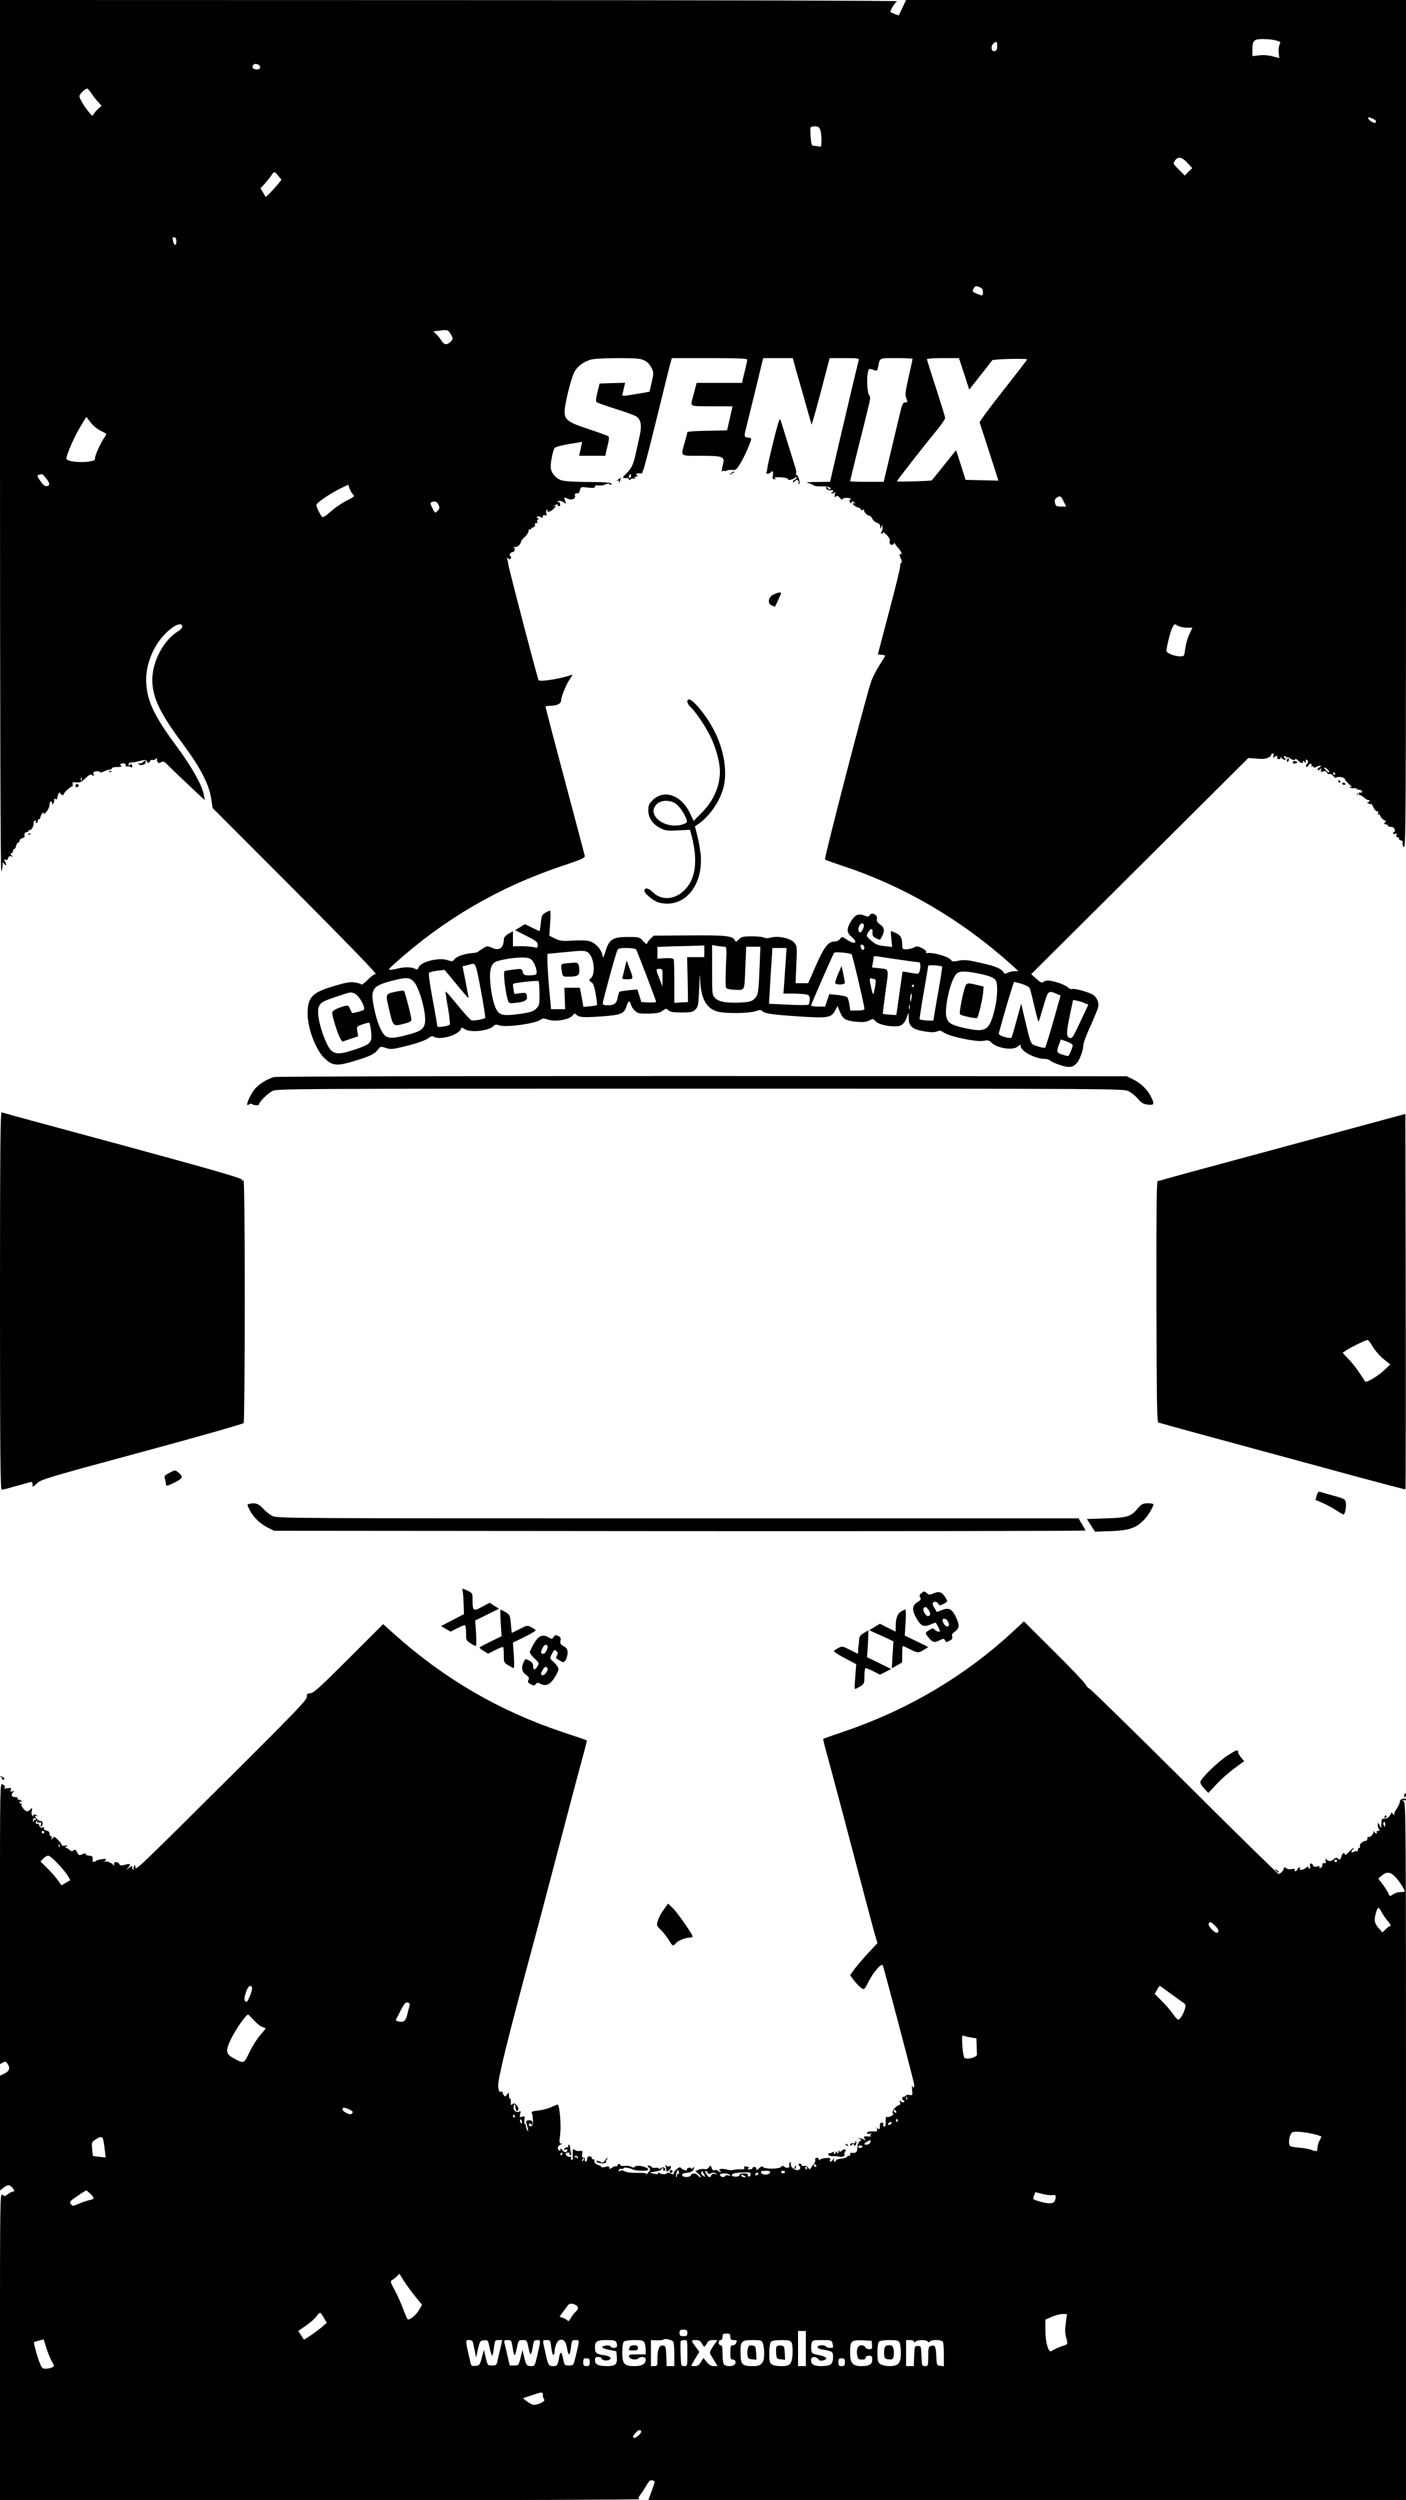 <?xml version="1.0" standalone="no"?>
<!DOCTYPE svg PUBLIC "-//W3C//DTD SVG 20010904//EN"
 "http://www.w3.org/TR/2001/REC-SVG-20010904/DTD/svg10.dtd">
<svg version="1.0" xmlns="http://www.w3.org/2000/svg"
 width="1080pt" height="1920pt" viewBox="0 0 1080 1920"
 preserveAspectRatio="xMidYMid meet">

<g transform="translate(0,1920) scale(0.1,-0.1)"
fill="#000000" stroke="none">
<path d="M0 15848 c0 -2161 4 -3348 10 -3338 5 8 10 28 10 44 0 28 1 29 14 10
16 -21 17 0 2 25 -7 11 -5 13 6 8 11 -4 18 1 21 14 4 13 11 17 24 13 15 -5 16
-4 3 6 -11 9 -12 13 -3 17 7 2 13 11 13 19 0 8 4 14 9 14 5 0 12 11 15 25 4
14 11 25 16 25 6 0 10 6 10 14 0 7 9 16 20 19 11 3 20 9 19 14 -4 21 2 33 16
33 8 0 15 5 15 11 0 5 4 8 8 5 11 -7 34 35 30 53 -2 8 3 16 11 19 8 3 11 0 7
-7 -4 -6 -2 -11 3 -11 6 0 11 7 11 15 0 8 5 15 10 15 6 0 10 6 10 13 0 7 7 22
16 33 8 10 13 13 9 7 -3 -7 -3 -13 0 -13 18 0 50 53 46 77 -1 6 3 14 9 18 5 3
10 -2 10 -12 1 -17 1 -17 11 0 5 9 7 22 4 27 -3 6 1 7 10 4 9 -4 15 -3 14 2
-1 5 3 20 9 34 6 14 11 20 11 14 1 -7 9 -15 18 -18 10 -4 14 -4 11 0 -7 7 51
64 65 64 5 0 7 8 5 18 -4 15 0 17 29 14 27 -4 39 2 70 32 30 29 39 33 52 23
12 -10 14 -9 9 8 -4 16 1 20 24 22 15 1 28 -2 28 -7 0 -5 12 -2 28 6 15 7 35
14 45 14 9 0 17 5 17 10 0 6 19 10 43 10 30 0 38 3 27 10 -12 8 -12 10 2 15
19 8 41 -2 33 -15 -3 -4 3 -7 12 -5 10 1 23 -2 30 -7 13 -11 12 17 -2 29 -4 4
-5 3 -2 -3 3 -6 0 -11 -8 -11 -11 0 -12 4 -4 14 6 7 14 11 18 8 4 -2 31 2 59
10 47 12 53 12 62 -3 9 -16 11 -16 21 1 5 9 15 15 20 11 5 -3 17 0 26 8 9 7
14 8 11 3 -4 -6 -3 -17 2 -25 8 -12 13 -13 28 -3 17 10 26 5 68 -39 27 -27 98
-95 158 -151 l109 -102 -7 40 c-12 72 -93 217 -207 370 -170 230 -224 340
-235 479 -14 163 73 349 205 440 41 28 71 29 71 2 0 -8 -15 -24 -34 -35 -110
-68 -196 -231 -196 -371 0 -133 56 -252 225 -480 140 -187 210 -320 227 -430
l11 -75 636 -637 c413 -415 629 -638 617 -638 -11 0 -39 -20 -62 -45 -24 -24
-46 -40 -49 -35 -3 5 -25 12 -50 15 -34 6 -68 0 -152 -25 -167 -49 -203 -81
-210 -189 -8 -119 59 -305 135 -373 59 -54 94 -56 230 -14 121 37 150 52 178
89 17 22 20 22 59 9 38 -12 51 -11 166 18 76 19 136 41 155 55 21 16 35 21 45
14 48 -30 194 12 211 62 3 10 9 9 28 -4 41 -29 183 -14 219 22 14 14 23 15 42
8 52 -20 286 12 325 44 12 10 22 10 50 0 60 -22 176 0 197 36 8 12 11 12 26
-1 21 -19 53 -21 196 -11 142 10 170 21 186 74 14 46 26 52 35 17 3 -13 17
-35 31 -48 22 -20 33 -23 105 -22 63 2 86 6 108 22 25 19 28 19 44 4 13 -13
35 -17 101 -17 75 0 87 3 107 23 21 21 23 34 29 170 3 96 6 119 7 66 4 -151
47 -230 137 -253 62 -16 242 -13 290 4 21 8 42 11 45 6 15 -23 67 -32 265 -45
247 -17 270 -13 301 46 l17 33 10 -25 c30 -77 45 -88 142 -97 45 -4 69 -1 91
10 29 15 32 14 47 -3 22 -27 103 -46 172 -41 31 2 56 26 70 68 l14 38 1 -43
c0 -63 28 -87 119 -102 55 -9 79 -9 98 -1 20 9 29 8 54 -9 42 -30 252 -74 304
-63 33 7 42 5 61 -14 44 -44 167 -62 203 -29 17 16 21 16 21 4 0 -41 112 -100
189 -100 14 0 31 -6 38 -13 7 -7 41 -23 76 -34 69 -23 97 -20 129 16 22 24 49
99 50 138 0 17 25 83 55 147 29 65 56 131 59 147 6 30 -9 68 -35 88 -25 20
-142 54 -162 48 -11 -4 -26 2 -37 13 -21 21 -113 52 -154 52 -13 0 -29 -5 -36
-12 -8 -8 -21 -2 -51 25 l-40 36 834 830 834 830 63 -5 c45 -4 71 -2 90 8 15
8 25 17 22 20 -2 3 2 8 9 11 11 4 13 0 9 -16 -5 -20 -4 -20 11 -8 15 12 21 9
18 -11 0 -5 6 -8 15 -8 9 0 12 5 8 13 -4 6 2 4 13 -6 16 -14 23 -15 29 -6 4 7
3 10 -3 6 -5 -3 -10 0 -10 8 0 11 4 12 14 4 7 -6 13 -8 13 -4 0 4 7 1 16 -6
19 -16 44 -21 44 -8 0 5 9 0 20 -11 23 -23 40 -26 40 -7 0 8 4 7 10 -3 8 -13
10 -12 10 5 0 14 3 16 12 7 8 -8 8 -15 -2 -27 -7 -8 -10 -19 -6 -23 4 -4 12 1
17 11 6 9 15 15 20 12 5 -4 6 -11 3 -17 -4 -7 -2 -8 4 -4 7 4 12 2 12 -4 0 -7
6 -8 19 0 26 13 52 13 29 -1 -10 -5 -18 -15 -18 -21 0 -6 7 -5 17 3 15 12 16
12 10 -4 -5 -14 -2 -16 17 -11 16 4 25 1 29 -10 4 -9 13 -13 21 -10 8 3 21 -4
29 -16 8 -12 17 -17 21 -12 7 12 66 3 66 -11 0 -6 15 -23 33 -39 22 -21 26
-27 12 -23 -15 5 -17 4 -6 -3 8 -6 20 -8 28 -5 7 3 19 0 27 -6 7 -6 15 -9 18
-6 3 3 10 -1 17 -8 9 -12 7 -14 -10 -13 -12 0 -24 -6 -26 -14 -4 -13 -3 -13 6
0 9 12 11 13 11 1 0 -8 3 -12 6 -8 3 3 18 -5 32 -18 14 -13 29 -22 34 -19 4 3
8 0 8 -5 0 -6 -6 -11 -12 -11 -9 0 -8 -3 2 -9 8 -6 17 -8 21 -5 4 2 12 -10 19
-26 7 -17 19 -30 27 -30 10 0 13 -6 9 -16 -3 -8 -2 -12 4 -9 6 3 10 1 10 -4 0
-16 37 -50 46 -43 5 4 2 -1 -5 -10 -12 -15 -11 -18 3 -18 9 0 16 -4 16 -10 0
-5 11 -10 24 -10 15 0 26 -7 29 -20 3 -11 1 -20 -4 -20 -5 0 -9 -4 -9 -10 0
-5 8 -6 17 -3 12 5 15 2 10 -10 -4 -11 -1 -17 9 -17 8 0 13 -4 10 -9 -3 -5 3
-11 14 -14 13 -3 18 -11 14 -21 -3 -8 1 -23 10 -31 15 -15 16 258 16 3244 l0
3261 -1920 0 -1920 0 -27 -57 c-15 -32 -28 -59 -29 -61 -1 -2 -50 17 -62 24
-11 6 31 76 50 84 14 5 -1317 9 -3435 9 l-3457 1 0 -3352z m9803 3041 c34 -9
36 -12 26 -31 -6 -11 -9 -40 -7 -63 l5 -41 -51 13 c-31 9 -71 12 -103 8 l-53
-6 0 46 c0 74 10 85 83 85 34 0 79 -5 100 -11z m-2143 -43 c0 -25 -5 -35 -19
-39 -25 -6 -34 35 -12 57 23 24 31 19 31 -18z m-5671 -145 c8 -5 11 -16 8 -24
-7 -18 -57 -11 -57 7 0 25 23 33 49 17z m-1287 -218 c14 -21 37 -51 52 -66
l26 -29 -28 -26 c-16 -15 -31 -34 -35 -42 -4 -12 -10 -10 -27 10 -38 44 -80
113 -80 131 0 16 44 59 60 59 4 0 19 -17 32 -37z m9843 -195 c25 -11 30 -19
19 -31 -8 -7 -54 22 -54 34 0 12 4 11 35 -3z m-4245 -84 c6 -14 10 -50 10 -81
0 -46 -3 -54 -16 -49 -9 3 -26 6 -38 6 -21 0 -24 5 -29 67 -3 38 -3 71 0 75 2
5 18 8 34 8 22 0 32 -6 39 -26z m2820 -254 l38 -41 -29 -28 -28 -29 -46 46
c-44 43 -45 46 -30 68 23 35 53 30 95 -16z m-6982 -101 l24 -29 -30 -38 c-17
-20 -44 -50 -60 -66 l-31 -29 -20 34 -20 33 34 37 c18 21 41 49 50 63 21 32
24 32 53 -5z m-783 -502 c0 -37 -19 -35 -26 3 -6 25 -4 30 10 28 10 -2 16 -13
16 -31z m6195 -389 c0 -33 0 -32 -45 -14 -39 17 -40 18 -23 45 9 15 15 16 40
7 21 -8 28 -17 28 -38z m-4086 -327 c17 -30 17 -33 2 -50 -30 -33 -54 -32 -75
3 -11 18 -30 41 -42 52 l-21 19 48 6 c65 8 66 7 88 -30z m1486 -199 c22 -10
42 -32 54 -56 18 -37 18 -41 2 -111 l-17 -73 -62 -11 c-160 -27 -151 -27 -143
2 3 15 9 38 12 52 l6 26 -98 -3 -98 -3 -17 -67 c-12 -50 -14 -70 -5 -77 6 -5
71 -28 145 -51 74 -23 145 -49 157 -57 37 -24 45 -68 29 -143 -8 -36 -22 -99
-31 -140 -19 -88 -32 -116 -75 -158 -28 -28 -30 -32 -13 -33 10 -1 22 -1 27 0
4 0 7 -4 7 -10 0 -8 4 -8 15 1 8 6 20 8 26 4 8 -4 9 -3 5 4 -4 7 -1 12 10 12
13 0 14 3 5 13 -9 11 -5 13 19 12 17 -1 28 0 25 3 -3 3 -1 10 4 16 5 6 51 180
101 386 51 206 98 399 106 428 l15 52 289 0 c205 0 290 -3 290 -11 0 -6 -6
-37 -14 -68 -8 -31 -17 -68 -20 -83 l-6 -28 -175 0 -174 0 -11 -42 c-6 -24
-15 -59 -21 -78 -16 -63 -23 -60 150 -60 l158 0 -21 -92 -21 -93 -153 -3 c-83
-1 -152 -6 -152 -10 0 -4 -9 -38 -20 -77 -32 -114 -42 -105 126 -105 162 0
182 -7 169 -58 -10 -37 -15 -80 -9 -64 3 6 10 10 15 6 5 -3 15 -2 21 2 7 5 26
7 43 5 27 -2 34 4 62 51 32 52 83 168 83 188 0 5 -11 10 -25 10 -28 0 -31 12
-15 69 5 20 37 150 71 289 l61 252 114 0 113 0 12 -42 c6 -24 22 -81 36 -128
14 -47 41 -143 61 -214 l36 -128 22 73 c12 41 43 156 69 257 l48 182 114 0
c104 0 114 -2 109 -17 -9 -33 -93 -385 -157 -660 l-63 -273 -101 -1 c-73 -1
-91 -3 -66 -9 18 -4 36 -12 40 -17 3 -5 29 -8 58 -8 54 2 84 -8 69 -22 -5 -4
-11 -2 -13 5 -3 6 -9 12 -15 12 -6 0 -5 -6 2 -15 7 -9 21 -13 31 -10 21 7 26
-10 7 -18 -8 -4 -7 -6 4 -6 9 -1 19 5 22 12 3 6 3 -1 -1 -18 -4 -24 -3 -28 7
-18 10 9 17 7 31 -10 10 -12 18 -17 19 -12 0 14 58 17 66 3 4 -6 3 -8 -4 -5
-6 5 -8 -1 -5 -14 4 -15 8 -17 14 -7 7 11 10 10 21 -1 11 -11 11 -13 -1 -6 -9
5 -12 3 -9 -6 2 -8 19 -19 36 -25 18 -5 29 -14 25 -19 -5 -4 1 -5 12 -1 11 4
17 4 13 1 -9 -9 23 -45 39 -45 8 0 18 -11 24 -24 7 -14 22 -27 35 -30 16 -4
24 -14 25 -29 0 -21 1 -21 9 -2 8 18 9 18 9 -5 1 -15 -4 -31 -9 -36 -7 -7 -6
-11 4 -11 8 0 12 5 9 11 -3 6 8 -3 26 -20 21 -22 29 -37 25 -49 -8 -21 17 -40
29 -22 7 9 10 9 14 -1 3 -7 13 -21 22 -30 20 -19 36 -56 21 -47 -13 8 -13 -11
1 -37 7 -14 8 -23 1 -30 -6 -6 -9 -16 -7 -22 3 -6 -35 -162 -84 -346 l-88
-335 28 -3 c16 -2 29 -5 29 -7 0 -3 -21 -36 -46 -75 -25 -39 -54 -97 -64 -128
-44 -132 -361 -1355 -353 -1362 4 -4 60 -24 123 -45 476 -155 921 -414 1309
-763 l54 -49 -31 -1 c-17 0 -41 -6 -53 -12 -18 -10 -24 -9 -30 3 -17 29 -60
47 -176 73 -100 23 -126 25 -168 17 -44 -9 -51 -8 -62 7 -18 25 -139 59 -182
51 -7 -1 -10 2 -7 8 4 6 -10 19 -31 30 -34 17 -42 17 -63 5 -14 -7 -40 -13
-57 -14 -31 0 -33 2 -33 33 0 54 -10 73 -46 91 -19 9 -37 16 -39 16 -3 0 -2
-28 2 -61 l6 -61 -61 7 c-50 6 -68 13 -100 42 -40 35 -40 35 -23 64 19 34 37
32 33 -4 -2 -20 4 -30 27 -42 30 -15 31 -15 46 14 22 44 19 68 -15 92 -22 17
-28 28 -24 44 7 29 -40 54 -55 28 -7 -14 -13 -15 -40 -4 -44 19 -72 8 -103
-42 -36 -58 -36 -89 2 -120 56 -48 28 -65 -36 -22 -37 25 -37 25 -51 5 -9 -12
-25 -20 -44 -20 -47 0 -79 -42 -143 -187 l-58 -133 -49 0 -48 0 6 143 c6 140
6 143 -18 170 -29 33 -123 53 -178 37 -22 -6 -40 -6 -52 0 -10 6 -52 10 -94
10 -67 0 -79 -3 -100 -24 -19 -19 -25 -21 -29 -9 -14 36 -64 42 -349 40 l-275
-2 -26 -24 c-14 -14 -26 -31 -26 -38 0 -7 -13 1 -29 19 -29 33 -31 33 -118 33
-115 0 -144 -18 -171 -107 -18 -57 -19 -59 -25 -31 -8 42 -51 90 -94 104 -24
8 -70 10 -131 6 -83 -5 -100 -3 -139 16 l-44 22 7 99 c4 56 3 97 -2 94 -62
-28 -62 -29 -70 -94 -3 -35 -8 -64 -10 -64 -2 0 -28 12 -58 27 l-54 26 -37
-23 -38 -23 87 -44 c74 -37 86 -47 86 -69 0 -24 -2 -25 -32 -17 -18 4 -61 7
-95 7 l-63 -1 0 58 0 58 -35 -20 c-23 -14 -35 -29 -35 -42 -1 -68 -36 -92 -94
-64 -31 14 -35 14 -67 -6 -19 -12 -36 -24 -39 -27 -3 -3 -18 -7 -35 -8 -62 -4
-126 -25 -142 -46 -16 -21 -19 -21 -56 -9 -67 23 -208 -13 -222 -57 -4 -11
-11 -17 -17 -14 -28 18 -83 21 -136 8 -87 -20 -91 -17 -37 31 385 347 807 593
1295 756 147 49 174 61 172 76 -2 10 -71 270 -153 578 -82 308 -149 563 -149
568 0 4 15 7 34 7 53 0 86 16 86 42 1 30 41 127 70 168 19 27 21 32 7 27 -73
-28 -241 -55 -250 -40 -9 14 -228 852 -233 891 -2 19 -7 39 -11 46 -4 6 0 6 9
-2 13 -10 17 -10 22 3 3 8 1 15 -4 15 -5 0 -7 7 -4 15 4 8 12 15 19 15 17 0
27 27 12 34 -7 2 -2 5 9 5 23 1 40 17 46 41 2 8 15 26 31 39 15 14 27 34 27
44 0 10 5 15 10 12 6 -3 10 -1 10 4 0 6 7 11 15 11 8 0 15 9 15 21 0 13 4 18
12 13 8 -5 9 -2 5 9 -3 9 -3 16 1 14 4 -1 7 3 7 8 0 6 -4 9 -8 7 -5 -1 -6 2
-2 8 4 7 12 7 26 0 15 -8 19 -7 19 4 0 10 6 13 16 9 13 -5 15 -2 10 15 -4 12
-2 23 5 28 8 4 9 3 5 -4 -12 -20 23 -13 44 8 23 23 26 35 8 24 -7 -4 -9 -3 -5
1 10 11 39 16 32 6 -2 -4 2 -8 9 -8 8 0 11 8 8 19 -2 10 -9 15 -15 11 -6 -3
-7 -1 -3 5 7 11 31 6 54 -11 10 -8 11 -5 3 17 -11 28 -9 31 18 17 27 -15 64
-2 58 20 -5 17 3 23 24 21 4 -1 10 10 14 25 6 25 8 25 61 19 41 -5 54 -3 54 7
0 9 9 12 29 9 16 -2 39 1 50 8 16 8 26 8 35 1 9 -8 13 -7 13 3 0 10 -37 14
-180 15 -124 1 -189 6 -211 15 -44 18 -76 61 -76 102 0 39 17 123 29 143 5 8
51 21 111 31 l102 17 -6 -27 c-3 -15 -8 -39 -12 -54 l-6 -26 101 0 101 0 5 28
c4 15 11 46 17 70 6 25 7 46 2 51 -5 5 -72 29 -150 55 -164 54 -188 72 -187
139 1 55 49 250 74 299 21 40 63 75 118 94 24 9 94 13 211 14 147 0 181 -3
210 -18z m2060 12 c0 -3 -14 -65 -30 -137 -24 -104 -28 -137 -20 -160 13 -38
13 -37 -8 -37 -13 0 -21 -13 -30 -47 -16 -67 -86 -359 -112 -470 l-22 -93
-129 0 c-71 0 -129 2 -129 5 0 2 27 114 60 247 34 134 70 279 80 322 14 54 17
82 9 86 -14 9 -23 108 -15 165 8 48 10 50 58 30 12 -5 18 1 23 27 15 73 4 68
141 68 68 0 124 -3 124 -6z m396 -115 l39 -121 85 108 c47 59 88 112 91 117 7
10 269 16 269 7 0 -3 -83 -110 -184 -239 -102 -128 -183 -239 -181 -245 6 -17
94 -291 121 -374 l23 -73 -126 3 -126 3 -36 114 -37 114 -93 -116 c-51 -64
-94 -117 -95 -117 -66 -6 -266 -11 -266 -6 0 7 197 260 309 396 33 41 61 82
61 90 0 8 -32 112 -70 230 -39 118 -70 218 -70 222 0 4 55 8 123 8 l123 0 40
-121z m-6631 -438 c46 -21 46 -23 31 -44 -28 -38 -76 -141 -76 -164 0 -18 -8
-22 -50 -28 -75 -10 -170 3 -170 23 1 32 59 165 106 243 l47 78 33 -43 c19
-25 52 -52 79 -65z m-421 -364 c31 -40 32 -53 7 -60 -14 -3 -28 7 -50 38 -32
45 -31 47 11 54 4 0 18 -14 32 -32z m4493 18 c0 -8 -4 -15 -9 -15 -10 0 -11
14 -1 23 9 10 10 9 10 -8z m-2139 -138 c18 -20 22 -16 -54 -56 -34 -18 -87
-55 -117 -82 -41 -36 -57 -46 -65 -36 -16 20 -42 75 -42 89 0 16 102 86 185
127 l60 29 9 -26 c5 -15 15 -35 24 -45z m5462 -57 l20 -40 -40 0 c-35 0 -40 3
-46 27 -5 19 -2 30 11 40 28 19 33 17 55 -27z m-4801 -27 c10 -23 9 -29 -8
-46 -19 -20 -19 -19 -40 21 -15 30 -17 42 -8 45 27 12 44 6 56 -20z m5745
-943 l45 0 -24 -52 c-14 -29 -27 -79 -31 -110 -7 -58 -7 -58 -41 -58 -42 0
-103 25 -103 42 1 32 30 149 45 178 16 30 17 31 40 16 13 -9 44 -16 69 -16z
m1096 -1107 c0 -8 -8 -5 -20 7 -11 11 -20 22 -20 25 0 3 9 0 20 -7 11 -7 20
-18 20 -25z m45 -13 c3 -5 1 -10 -4 -10 -6 0 -11 5 -11 10 0 6 2 10 4 10 3 0
8 -4 11 -10z m-9628 -52 c-3 -8 -6 -5 -6 6 -1 11 2 17 5 13 3 -3 4 -12 1 -19z
m6008 -1107 c7 -12 -15 -61 -27 -61 -15 0 -20 28 -8 49 11 22 25 27 35 12z m5
-176 c0 -21 -17 -27 -24 -9 -10 25 -7 34 9 28 8 -4 15 -12 15 -19z m-1230 -30
l0 -45 -66 0 -66 0 4 -172 3 -173 -52 -3 -53 -3 0 160 c0 87 -2 165 -5 173 -4
9 -22 12 -65 10 l-60 -4 0 46 0 45 128 4 c70 1 151 4 180 5 l52 2 0 -45z m154
35 c18 0 19 -7 12 -152 -3 -84 -3 -158 1 -164 5 -7 31 -13 58 -14 90 -4 82
-19 90 165 l7 165 55 0 54 0 -6 -147 c-8 -206 -11 -226 -41 -254 -22 -20 -38
-24 -105 -28 -109 -4 -166 5 -195 34 -24 24 -24 27 -24 216 l0 192 38 -7 c20
-3 46 -6 56 -6z m-678 -21 c10 -16 154 -392 154 -402 0 -4 -26 -7 -57 -5 l-57
3 -15 49 -15 48 -65 -6 c-35 -4 -68 -9 -72 -12 -4 -2 -10 -22 -14 -44 -8 -46
-27 -60 -79 -60 -26 0 -36 4 -36 15 0 18 96 370 110 403 9 20 17 22 74 22 37
0 68 -5 72 -11z m1150 -81 c-4 -51 -9 -130 -12 -175 l-6 -83 70 0 c38 0 84 -3
101 -6 27 -6 31 -11 31 -40 0 -18 -5 -36 -11 -40 -6 -3 -76 -3 -156 1 l-146 7
7 117 c3 64 9 160 13 214 l6 97 54 0 55 0 -6 -92z m-1524 61 c47 -25 67 -160
29 -198 -19 -19 -19 -20 1 -33 16 -11 24 -34 34 -93 8 -43 12 -81 9 -83 -2 -3
-27 -7 -54 -10 l-50 -4 -6 38 c-4 22 -10 55 -14 74 l-7 35 -59 0 -60 0 3 -82
3 -83 -54 0 -54 0 -14 148 c-7 81 -13 176 -14 212 l0 65 110 11 c152 15 173
16 197 3z m2030 -18 c7 -6 98 -395 98 -418 0 -9 -18 -13 -54 -13 l-55 0 -6 43
c-4 24 -10 49 -15 57 -4 7 -37 15 -74 19 l-66 7 -16 -48 -16 -48 -54 0 c-30 0
-54 4 -54 9 0 8 165 385 177 404 6 10 124 -1 135 -12z m371 -41 c76 -11 142
-20 148 -20 10 0 12 -34 3 -68 -5 -18 -12 -22 -33 -18 -14 2 -42 7 -62 10
l-36 6 -24 -167 -24 -168 -50 3 c-27 2 -51 5 -53 7 -2 1 6 68 17 149 30 207
33 192 -40 200 l-61 7 6 31 c3 17 6 37 6 45 0 10 8 12 33 8 17 -3 94 -14 170
-25z m-2821 -11 c11 -14 23 -42 27 -62 10 -41 2 -47 -59 -47 -32 0 -39 4 -44
26 -7 25 -8 26 -69 19 -34 -4 -66 -10 -71 -12 -10 -7 0 -115 17 -193 13 -54
13 -55 47 -53 94 7 118 21 105 64 -5 16 -13 17 -50 12 l-44 -6 -7 37 c-3 20
-5 39 -2 41 7 8 189 28 195 21 3 -3 7 -46 7 -96 1 -83 -1 -91 -25 -115 -22
-22 -42 -29 -125 -41 -108 -15 -144 -12 -168 15 -25 28 -45 97 -57 196 -13
107 -2 167 34 187 31 17 152 37 216 35 45 -2 57 -6 73 -28z m-398 -225 c21
-113 36 -208 33 -211 -10 -10 -90 -24 -106 -18 -9 3 -56 55 -105 115 -49 61
-91 108 -93 106 -2 -2 6 -59 18 -126 12 -69 18 -125 13 -129 -12 -11 -94 -23
-94 -14 0 5 -16 97 -36 206 -23 122 -34 201 -28 207 5 5 34 12 64 16 l55 6 93
-112 c50 -62 92 -109 92 -104 -1 5 -11 62 -24 127 l-23 117 26 6 c14 3 31 7
36 9 38 13 40 8 79 -201z m3543 183 c2 -2 -12 -94 -32 -204 -19 -110 -35 -204
-35 -208 0 -7 -98 0 -106 8 -2 2 12 93 31 203 19 109 35 203 35 208 0 8 98 2
107 -7z m-2148 -84 l0 -68 -18 45 c-35 86 -35 90 -7 90 25 0 26 -2 25 -67z
m2423 32 c92 -19 126 -33 138 -56 16 -29 11 -139 -10 -222 -41 -163 -66 -178
-233 -141 -102 23 -124 37 -137 83 -18 68 30 282 76 332 21 23 66 24 166 4z
m-4333 -64 c44 -47 98 -248 85 -317 -9 -47 -33 -64 -131 -90 -114 -31 -153
-31 -182 0 -27 29 -57 106 -76 198 -32 149 -17 175 120 212 123 33 150 33 184
-3z m3542 19 c9 0 6 -42 -8 -100 -5 -22 -8 -18 -19 25 -17 72 -17 88 2 81 9
-3 20 -6 25 -6z m1127 -35 c28 -9 56 -23 61 -33 5 -9 21 -72 36 -139 16 -68
30 -121 33 -119 2 3 19 56 37 118 35 123 37 125 106 94 l26 -11 -56 -197 c-31
-108 -59 -199 -63 -203 -4 -4 -29 1 -57 10 -57 19 -50 3 -99 209 l-28 119 -34
-124 c-18 -68 -36 -129 -39 -135 -8 -16 -103 13 -99 29 35 135 113 397 118
397 3 0 30 -7 58 -15z m-828 -15 c0 -5 -5 -10 -11 -10 -5 0 -7 5 -4 10 3 6 8
10 11 10 2 0 4 -4 4 -10z m-4297 -59 c25 -10 62 -64 73 -105 5 -21 1 -24 -40
-35 -25 -6 -47 -11 -49 -11 -3 0 -10 14 -17 30 -14 34 -17 35 -85 11 -30 -11
-51 -25 -53 -35 -4 -20 43 -172 63 -203 l15 -22 61 21 60 20 -6 38 c-6 38 -6
38 41 54 26 9 48 15 50 13 10 -12 22 -111 15 -130 -13 -34 -30 -45 -127 -77
-138 -47 -173 -39 -214 46 -52 111 -79 238 -61 283 15 34 31 43 146 81 104 34
97 33 128 21z m4278 -38 c-4 -28 -6 -32 -9 -15 -3 22 3 52 11 52 1 0 1 -17 -2
-37z m1328 -35 l31 -13 -62 -132 c-56 -120 -63 -131 -82 -123 -27 10 -26 40 4
183 l23 109 27 -6 c16 -3 42 -11 59 -18z m-1342 -45 c-3 -10 -5 -4 -5 12 0 17
2 24 5 18 2 -7 2 -21 0 -30z m1253 -279 c0 -17 -29 -84 -36 -84 -4 0 -24 5
-46 12 -43 13 -45 23 -19 89 l10 27 45 -16 c25 -9 46 -22 46 -28z"/>
<path d="M5940 15807 c-25 -100 -45 -191 -46 -202 0 -11 -3 -26 -7 -32 -5 -8
0 -11 13 -10 11 1 20 5 20 9 0 4 5 8 11 8 7 0 9 -11 6 -30 -5 -24 -3 -30 11
-30 13 0 14 2 3 9 -8 5 9 8 45 6 33 -2 58 -8 57 -14 -3 -12 34 -6 53 10 9 7
14 7 14 1 0 -5 -7 -12 -15 -16 -8 -3 -15 -10 -15 -16 0 -6 7 -4 16 5 13 13 19
14 25 4 4 -7 5 -17 2 -23 -3 -5 -2 -6 4 -3 7 4 7 18 -1 41 -6 19 -15 32 -20
29 -5 -3 -6 -1 -2 6 4 6 3 26 -3 44 -5 17 -23 75 -39 127 -17 52 -40 129 -53
170 -12 41 -25 78 -28 82 -4 4 -27 -74 -51 -175z"/>
<path d="M5614 15564 c-18 -14 -18 -15 4 -4 12 6 22 13 22 15 0 8 -5 6 -26
-11z"/>
<path d="M4743 15513 c-10 -10 -14 -15 -9 -10 16 11 28 8 20 -5 -4 -7 -3 -9 1
-5 9 7 16 37 10 37 -1 0 -11 -8 -22 -17z"/>
<path d="M5944 14636 c-43 -19 -52 -69 -16 -86 14 -6 25 -9 26 -8 18 37 46
100 46 103 0 9 -24 5 -56 -9z"/>
<path d="M5280 13812 c0 -10 9 -27 21 -38 41 -37 119 -153 159 -235 40 -85 70
-193 70 -261 0 -114 -49 -229 -138 -317 l-64 -65 -29 61 c-66 139 -200 184
-286 98 -27 -27 -33 -40 -33 -78 0 -57 32 -105 90 -135 40 -21 55 -23 137 -19
l93 5 10 -37 c50 -186 37 -324 -38 -411 -76 -90 -189 -102 -260 -29 -30 31
-62 35 -62 8 0 -21 70 -78 108 -89 197 -54 354 133 322 386 -5 41 -17 102 -26
136 l-16 62 29 20 c87 61 168 181 192 286 28 119 2 277 -66 415 -75 153 -213
306 -213 237z m-93 -781 c30 -19 74 -82 87 -127 6 -18 1 -24 -25 -33 -135 -47
-290 69 -204 154 31 31 95 34 142 6z"/>
<path d="M4797 11757 c-9 -36 -17 -69 -17 -72 0 -3 18 -5 40 -5 47 0 47 3 16
84 l-23 60 -16 -67z"/>
<path d="M4353 11803 c-46 -4 -46 -6 -37 -65 6 -37 8 -38 48 -38 71 0 86 8 86
45 0 48 -9 65 -34 63 -11 -1 -40 -3 -63 -5z"/>
<path d="M6437 11720 c-14 -34 -24 -66 -21 -71 8 -14 74 -11 74 4 -1 6 -6 39
-13 71 l-12 59 -28 -63z"/>
<path d="M7406 11598 c-20 -72 -38 -177 -32 -187 7 -10 125 -36 132 -28 10 10
43 151 46 197 l3 44 -50 12 c-82 20 -83 19 -99 -38z"/>
<path d="M3033 11583 c-74 -17 -73 -14 -42 -143 28 -122 29 -123 107 -103 46
11 62 20 62 33 0 26 -49 213 -57 221 -5 3 -36 0 -70 -8z"/>
<path d="M9886 13365 c-3 -8 -1 -15 4 -15 6 0 10 7 10 15 0 8 -2 15 -4 15 -2
0 -6 -7 -10 -15z"/>
<path d="M1098 13347 c-7 -8 -20 -12 -28 -9 -10 3 -12 1 -5 -6 13 -15 55 -4
55 14 0 17 -5 18 -22 1z"/>
<path d="M9930 13345 c0 -8 7 -11 20 -8 22 6 19 15 -5 19 -8 1 -15 -4 -15 -11z"/>
<path d="M838 13273 c7 -3 16 -2 19 1 4 3 -2 6 -13 5 -11 0 -14 -3 -6 -6z"/>
<path d="M10280 13200 c0 -5 5 -10 11 -10 5 0 7 5 4 10 -3 6 -8 10 -11 10 -2
0 -4 -4 -4 -10z"/>
<path d="M10310 13182 c0 -5 7 -9 15 -9 8 0 12 4 9 9 -3 4 -9 8 -15 8 -5 0 -9
-4 -9 -8z"/>
<path d="M580 13165 c0 -9 6 -12 15 -9 8 4 12 10 9 15 -8 14 -24 10 -24 -6z"/>
<path d="M218 12793 c7 -3 16 -2 19 1 4 3 -2 6 -13 5 -11 0 -14 -3 -6 -6z"/>
<path d="M2105 10929 c-49 -12 -124 -59 -151 -96 -46 -62 -74 -142 -41 -114 8
6 17 8 21 4 11 -12 56 -14 56 -4 0 19 63 82 101 102 38 19 91 19 3289 19 3212
0 3251 0 3289 -20 22 -10 54 -37 73 -59 27 -32 42 -40 76 -44 49 -5 52 4 22
63 -27 54 -77 102 -136 131 l-49 24 -3255 2 c-1978 0 -3271 -3 -3295 -8z"/>
<path d="M0 9211 c0 -1154 3 -1451 13 -1451 6 0 59 13 117 30 58 16 108 30
113 30 4 0 7 -10 7 -22 0 -20 2 -20 34 11 31 30 73 43 806 241 426 115 777
215 782 222 4 7 8 434 8 948 0 607 -4 930 -10 920 -9 -13 -10 -13 -10 0 0 12
-208 72 -917 265 -505 136 -924 250 -930 253 -10 3 -13 -290 -13 -1447z"/>
<path d="M10415 10543 c-209 -57 -623 -169 -920 -249 -297 -80 -547 -148 -555
-151 -15 -6 -26 -9 -47 -11 -9 -2 -11 -226 -10 -929 2 -817 4 -928 17 -929 8
0 22 -4 30 -7 8 -3 283 -79 610 -167 327 -89 743 -202 924 -251 181 -49 330
-88 332 -86 2 2 3 652 2 1443 l-3 1440 -380 -103z m130 -1685 c17 -29 53 -71
82 -94 l52 -42 -52 -49 c-46 -43 -132 -93 -140 -82 -2 2 -21 31 -43 64 -21 33
-60 82 -85 108 l-46 48 27 19 c33 23 151 80 165 80 6 -1 24 -24 40 -52z"/>
<path d="M1297 7888 c-31 -17 -37 -24 -31 -41 4 -12 8 -30 8 -39 0 -23 7 -23
66 7 64 32 69 43 36 72 -31 27 -29 27 -79 1z"/>
<path d="M10114 7716 l-10 -34 51 -21 c28 -12 74 -37 104 -56 29 -19 57 -35
61 -35 11 0 23 59 18 90 -4 28 -12 32 -108 58 -41 11 -82 23 -90 26 -11 5 -18
-4 -26 -28z"/>
<path d="M1918 7652 c-22 -4 -22 -4 2 -52 26 -51 81 -104 139 -132 l46 -23
3118 -3 c1715 -1 3117 1 3115 5 -1 5 -14 27 -28 50 l-25 43 -3078 0 c-3027 0
-3078 0 -3116 19 -21 11 -53 37 -71 57 -31 36 -59 46 -102 36z"/>
<path d="M8740 7617 c-54 -64 -77 -71 -243 -77 l-148 -5 31 -49 31 -48 122 4
c137 5 192 23 253 85 31 31 74 101 74 121 0 5 -20 8 -44 8 -38 -1 -48 -6 -76
-39z"/>
<path d="M3553 6986 c3 -8 7 -52 8 -98 l3 -83 -88 -46 -88 -46 36 -21 37 -22
49 25 c27 14 54 25 60 25 6 0 10 -25 10 -59 0 -57 2 -60 34 -80 18 -12 37 -21
41 -21 4 0 5 44 2 98 l-7 98 92 45 91 45 -36 23 -37 23 -57 -31 c-67 -37 -73
-32 -73 50 0 53 -1 56 -35 72 -43 21 -49 21 -42 3z"/>
<path d="M7077 6965 c-14 -10 -16 -18 -9 -31 8 -15 5 -22 -19 -36 -42 -26 -46
-58 -13 -119 36 -65 58 -76 109 -55 20 9 39 16 41 16 4 0 34 -57 34 -65 0 -11
-28 -4 -40 10 -11 13 -16 13 -41 -2 -35 -21 -36 -24 -3 -62 29 -35 43 -37 84
-16 26 14 30 13 39 -2 8 -15 12 -16 35 -3 19 10 25 19 20 33 -4 12 1 24 15 33
41 29 44 50 17 109 -31 69 -57 83 -111 61 -21 -9 -39 -15 -40 -14 0 2 -9 16
-18 31 -10 15 -15 32 -12 37 9 15 33 12 43 -6 8 -15 12 -15 41 0 31 17 31 17
15 45 -27 45 -48 54 -91 36 -32 -14 -38 -14 -53 0 -20 18 -20 18 -43 0z m57
-130 c17 -27 14 -45 -8 -45 -16 0 -40 45 -32 59 11 17 22 13 40 -14z m146 -84
c14 -27 13 -41 -5 -41 -14 0 -35 29 -35 49 0 18 29 12 40 -8z"/>
<path d="M3846 6738 l7 -103 -83 -40 c-45 -22 -84 -43 -86 -46 -2 -4 12 -16
31 -27 l34 -21 56 28 c30 15 57 26 60 23 3 -3 5 -31 5 -63 0 -55 1 -58 36 -78
19 -12 38 -21 41 -21 3 0 3 44 0 98 l-7 98 90 44 c49 24 87 47 84 52 -3 4 -18
15 -35 23 -27 15 -32 14 -88 -15 l-60 -30 -7 70 c-6 66 -8 71 -41 90 -19 11
-36 20 -38 20 -3 0 -2 -46 1 -102z"/>
<path d="M6919 6823 c-27 -17 -39 -52 -39 -121 l0 -32 -60 30 -61 31 -41 -25
-42 -25 94 -42 93 -43 -7 -104 -6 -103 40 22 40 23 0 63 c0 35 2 63 5 63 3 0
28 -11 55 -25 60 -30 64 -30 107 -4 l34 21 -90 44 -91 44 6 100 c4 58 3 100
-2 100 -5 0 -21 -8 -35 -17z"/>
<path d="M7790 6679 c-370 -345 -811 -607 -1304 -775 -88 -30 -161 -55 -162
-57 -3 -3 8 -47 51 -202 44 -164 143 -536 225 -849 50 -191 102 -386 115 -433
l25 -85 -73 -78 c-40 -43 -87 -99 -105 -123 l-32 -45 32 -43 c18 -23 43 -48
55 -56 21 -14 23 -12 52 44 38 76 101 150 112 131 6 -11 217 -808 239 -905 8
-31 -3 -47 -13 -20 -3 6 -3 -8 -1 -32 5 -42 4 -43 -20 -39 -15 3 -26 1 -26 -3
0 -5 -7 -9 -15 -9 -8 0 -15 -7 -15 -15 0 -8 5 -15 11 -15 5 0 7 -5 4 -10 -5
-8 -12 -7 -23 2 -14 11 -15 10 -9 -5 5 -13 2 -20 -10 -24 -26 -7 -59 -53 -44
-62 7 -5 3 -12 -13 -20 -13 -8 -29 -10 -35 -7 -6 4 -9 -8 -8 -34 2 -28 -1 -40
-11 -40 -8 0 -12 6 -8 15 3 9 0 15 -9 15 -14 0 -19 -11 -16 -37 2 -17 -16 -17
-23 0 -3 6 -3 2 0 -10 4 -18 1 -22 -18 -21 -42 2 -58 -2 -58 -13 0 -6 9 -8 23
-4 15 4 18 3 8 -3 -11 -8 -11 -10 0 -15 8 -3 -3 -4 -23 -3 -34 2 -36 1 -26
-18 9 -17 8 -19 -3 -8 -7 6 -22 11 -33 11 -18 -1 -19 -2 -3 -6 17 -4 17 -5 1
-17 -11 -8 -18 -27 -18 -50 -1 -35 -12 -43 -48 -37 -5 0 -8 -6 -8 -15 0 -8 -4
-13 -9 -10 -5 4 -11 1 -13 -5 -2 -6 -22 -13 -43 -15 -22 -2 -41 -8 -43 -14 -6
-18 -22 -11 -16 8 5 16 5 16 -6 0 -14 -22 -32 -24 -24 -3 5 12 -1 15 -32 13
-22 -2 -42 -7 -46 -13 -5 -6 -8 -5 -8 3 0 6 -7 12 -16 12 -9 0 -14 -7 -12 -17
2 -10 -4 -25 -13 -34 -9 -9 -19 -23 -22 -30 -4 -11 -8 -10 -19 5 -9 11 -22 17
-31 13 -9 -3 -18 1 -21 9 -3 9 -11 12 -17 8 -7 -4 -7 -9 -2 -13 20 -13 10 -38
-15 -36 -27 1 -55 32 -47 53 3 7 0 10 -6 6 -6 -3 -9 -14 -6 -23 5 -20 -20 -25
-41 -8 -10 8 -16 7 -22 -3 -10 -17 -129 -18 -139 -1 -5 8 -14 5 -29 -9 -18
-17 -22 -18 -22 -5 0 8 -7 15 -15 15 -8 0 -15 -4 -15 -10 0 -5 -10 -10 -22
-10 -17 0 -19 3 -10 9 10 6 7 10 -11 13 -19 4 -24 1 -20 -9 4 -10 -3 -13 -28
-12 -19 1 -43 -1 -54 -4 -11 -4 -35 -3 -53 3 -38 10 -73 3 -50 -11 9 -6 9 -9
1 -9 -6 0 -15 5 -18 10 -4 6 -15 8 -25 5 -12 -4 -19 1 -24 17 -6 22 -7 22 -21
4 -9 -12 -21 -17 -36 -13 -11 3 -31 1 -44 -5 l-23 -10 25 -24 c14 -13 21 -24
16 -24 -6 0 -16 7 -23 15 -16 19 -46 19 -53 1 -7 -19 -67 -18 -67 1 0 7 6 14
13 14 6 1 19 3 27 4 29 3 50 17 50 34 0 14 -2 14 -10 1 -5 -8 -10 -10 -10 -3
0 6 -9 9 -20 6 -11 -3 -17 -10 -14 -15 4 -6 -2 -7 -17 -3 -13 4 -27 13 -31 19
-5 7 -16 2 -32 -13 -14 -13 -23 -27 -21 -32 6 -9 -15 -7 -31 4 -6 3 -14 3 -18
0 -11 -12 -39 -12 -59 -1 -14 7 -17 7 -13 -1 5 -7 -4 -9 -26 -4 -46 8 -45 10
7 17 25 4 45 11 45 17 0 5 5 9 11 9 5 0 7 -5 4 -10 -3 -5 -1 -10 4 -10 6 0 11
4 11 9 0 17 -20 23 -35 11 -8 -7 -15 -8 -15 -3 0 6 -11 8 -24 6 -13 -3 -27 0
-30 6 -4 6 -14 11 -22 11 -14 0 -14 -2 0 -15 14 -14 14 -18 -2 -35 -17 -20
-27 -27 -18 -12 3 4 -28 7 -67 6 -43 -1 -83 4 -98 12 -17 8 -29 10 -36 3 -6
-6 -10 -5 -10 5 0 8 8 13 19 11 10 -2 18 0 18 5 0 10 45 3 71 -10 21 -12 119
-13 119 -2 0 22 -93 42 -105 22 -4 -7 -13 -6 -27 1 -11 6 -34 9 -50 7 -19 -3
-32 0 -35 9 -4 11 -8 10 -19 -4 -7 -10 -14 -14 -14 -9 0 4 -11 1 -25 -8 -21
-14 -25 -14 -25 -2 0 11 -6 13 -29 6 -18 -5 -31 -5 -33 1 -2 6 -12 11 -21 13
-21 3 -38 26 -31 38 3 5 0 7 -7 6 -7 -2 -13 3 -14 10 0 6 -3 12 -7 12 -5 0
-12 0 -18 0 -5 0 -10 -9 -10 -20 0 -11 -5 -20 -10 -20 -6 0 -10 8 -8 18 2 10
-2 16 -11 14 -9 -2 -12 5 -9 26 4 25 1 28 -19 24 -13 -2 -30 1 -38 8 -13 11
-15 8 -16 -16 -1 -16 0 -37 1 -48 1 -11 -3 -16 -9 -11 -6 3 -8 11 -5 17 5 7 2
9 -7 6 -15 -6 -42 16 -32 26 10 10 35 7 28 -4 -3 -5 -1 -10 5 -10 7 0 9 7 6
16 -3 9 -6 27 -6 40 0 13 -5 24 -11 24 -5 0 -7 -4 -4 -10 3 -5 -1 -10 -9 -10
-8 0 -18 -5 -22 -12 -5 -8 -2 -9 9 -5 19 7 23 -8 5 -19 -6 -4 -16 0 -23 9 -13
18 -30 24 -20 7 3 -5 0 -7 -8 -4 -20 7 -15 36 9 45 14 6 15 8 3 8 -13 1 -14
10 -6 72 8 64 -3 213 -18 227 -2 2 -24 -6 -49 -18 -25 -12 -70 -24 -101 -27
-47 -5 -55 -9 -49 -22 4 -9 7 -34 8 -56 1 -29 -3 -40 -15 -43 -9 -1 -16 4 -16
12 0 12 4 13 14 5 10 -9 13 -7 13 9 0 14 -7 20 -26 20 -21 -1 -25 -4 -20 -22
17 -61 18 -71 7 -56 -6 8 -11 23 -11 33 0 9 -4 17 -8 17 -5 0 -6 14 -4 31 4
28 3 31 -17 24 -20 -6 -21 -4 -15 21 5 19 4 25 -5 20 -21 -13 -46 3 -46 29 0
14 3 25 8 25 4 0 7 -11 7 -25 0 -14 4 -25 9 -25 18 0 17 25 0 44 -15 15 -21
17 -33 7 -12 -10 -14 -7 -12 18 1 16 -2 28 -6 25 -4 -3 -8 7 -8 23 -1 27 -1
27 -16 8 -13 -17 -16 -18 -24 -5 -5 8 -10 19 -10 24 0 4 -6 6 -14 3 -10 -4
-15 7 -19 41 -6 47 69 352 258 1052 35 129 86 321 113 425 128 489 237 903
273 1034 22 79 38 145 37 146 -2 2 -84 30 -184 63 -488 163 -909 408 -1294
752 l-87 78 -263 -263 c-216 -216 -269 -265 -294 -267 -26 -3 -31 -7 -29 -29
1 -22 -85 -112 -550 -575 -757 -753 -767 -762 -767 -733 0 18 -2 21 -9 9 -6
-8 -7 -18 -4 -24 3 -5 1 -6 -6 -2 -6 4 -9 12 -6 17 10 15 -7 10 -29 -8 -21
-18 -21 -18 -2 5 24 28 18 34 -24 22 -27 -8 -36 -7 -43 5 -12 22 -48 20 -41
-2 4 -11 3 -14 -3 -7 -14 19 -53 35 -66 28 -9 -6 -9 -4 1 8 11 14 8 15 -25 11
-21 -3 -40 -8 -43 -12 -10 -12 -31 -11 -29 1 4 29 -2 38 -26 38 -14 0 -25 5
-25 11 0 6 -7 8 -15 5 -8 -3 -21 -8 -28 -11 -8 -4 -18 5 -25 21 -10 21 -15 24
-27 14 -11 -9 -18 -9 -30 4 -9 9 -22 16 -28 16 -7 0 -6 5 3 11 12 8 9 10 -12
6 -15 -2 -25 -1 -23 3 2 4 -10 21 -27 39 -29 29 -32 30 -44 14 -13 -17 -14
-17 -8 0 3 9 1 17 -5 17 -6 0 -11 9 -11 19 0 13 -8 21 -22 23 -13 2 -22 9 -20
17 2 9 -3 11 -14 7 -11 -4 -18 0 -21 14 -3 11 -9 18 -13 15 -5 -3 -11 -1 -14
4 -4 5 -1 13 5 17 7 4 9 3 5 -4 -4 -7 1 -10 14 -7 18 3 20 0 14 -18 -5 -17 -4
-19 6 -10 7 6 10 19 6 29 -4 9 -9 14 -13 10 -7 -7 -43 23 -43 36 0 5 6 6 13 2
6 -4 8 -3 4 1 -11 13 -38 15 -31 3 5 -7 2 -8 -5 -3 -8 5 -11 18 -7 37 5 26 4
28 -10 14 -8 -9 -20 -16 -25 -16 -15 0 -50 40 -44 50 4 6 1 10 -4 10 -6 0 -11
5 -11 11 0 5 5 7 12 3 7 -4 8 -3 4 4 -4 7 -14 12 -22 12 -8 0 -12 5 -9 10 4 6
-5 10 -19 10 -28 0 -34 18 -14 39 11 10 9 11 -6 5 -16 -6 -18 -4 -13 11 7 16
3 17 -30 12 -21 -3 -32 -3 -25 0 17 7 15 16 -8 31 -20 12 -20 10 -20 -1068 l0
-1081 22 12 c18 10 24 8 35 -7 23 -32 16 -59 -22 -77 l-35 -17 0 -441 0 -440
26 20 c33 26 46 26 67 3 20 -22 21 -32 5 -32 -7 0 -24 -9 -38 -20 -23 -17 -26
-17 -42 -3 -17 15 -18 -39 -18 -1165 l0 -1182 2463 0 c1354 0 2456 4 2449 8
-10 7 -9 14 6 33 10 13 31 45 46 70 21 37 31 46 46 42 25 -7 25 -2 -5 -84
l-25 -69 2910 0 2910 0 0 2676 c0 2537 -1 2678 -17 2691 -17 14 -17 14 0 9 9
-3 17 -1 17 5 0 6 -10 9 -22 7 -16 -2 -24 -11 -26 -28 -2 -13 -13 -35 -23 -49
-10 -13 -19 -31 -19 -40 0 -14 -2 -14 -10 -1 -5 8 -10 12 -12 10 -2 -3 -8 -14
-14 -25 -7 -12 -22 -20 -36 -20 -14 0 -25 -4 -25 -10 0 -5 -1 -23 -2 -40 -2
-28 -3 -29 -11 -7 -5 12 -11 22 -13 22 -8 0 -4 -36 6 -47 7 -9 5 -13 -7 -13
-10 0 -14 -4 -11 -10 3 -5 2 -10 -4 -10 -5 0 -12 6 -14 13 -4 9 -6 9 -6 -1 -1
-18 -29 -45 -40 -38 -5 3 -8 -2 -7 -11 0 -10 -3 -18 -9 -18 -24 -2 -54 -26
-49 -40 4 -8 1 -15 -5 -15 -6 0 -11 -8 -11 -17 0 -9 -3 -13 -6 -10 -4 3 -15 2
-25 -4 -21 -11 -25 1 -7 19 7 7 9 12 6 12 -4 0 -21 -15 -37 -32 -17 -18 -31
-27 -31 -20 0 22 -19 13 -26 -13 -7 -27 -14 -31 -30 -15 -7 7 -17 4 -30 -8
-20 -19 -42 -18 -57 2 -5 6 -7 2 -4 -12 4 -17 1 -22 -11 -20 -11 2 -16 -3 -14
-13 1 -9 -5 -19 -13 -23 -10 -4 -14 -2 -9 6 5 7 -1 9 -18 5 -18 -5 -28 -2 -32
8 -8 23 -29 18 -23 -5 3 -11 1 -20 -4 -20 -5 0 -9 5 -9 12 0 6 -7 4 -18 -5
-20 -18 -57 -23 -47 -7 3 6 2 10 -3 10 -6 0 -12 -7 -16 -15 -3 -8 -10 -15 -16
-15 -6 0 -8 5 -5 11 5 7 -3 9 -24 6 -17 -3 -33 -1 -37 4 -7 12 -24 11 -24 -2
0 -14 -25 -39 -39 -39 -6 0 -331 318 -722 708 -391 389 -720 710 -730 714 -11
4 -23 18 -28 30 -5 13 -114 127 -243 255 l-233 232 -75 -70z m-7514 -1451 c4
-7 3 -8 -4 -4 -7 4 -12 2 -12 -5 0 -7 -3 -10 -6 -6 -6 5 3 27 11 27 2 0 7 -5
11 -12z m10364 -40 c0 -18 -2 -20 -9 -8 -6 8 -7 18 -5 22 9 14 14 9 14 -14z
m-10300 -58 c0 -5 -4 -10 -10 -10 -5 0 -10 5 -10 10 0 6 5 10 10 10 6 0 10 -4
10 -10z m117 -112 c-3 -8 -6 -5 -6 6 -1 11 2 17 5 13 3 -3 4 -12 1 -19z m-11
-131 c33 -35 67 -77 76 -94 l18 -31 -34 -20 -34 -20 -31 44 c-18 24 -54 65
-81 91 l-49 48 21 22 c12 13 29 23 39 23 9 0 43 -28 75 -63z m9824 23 c0 -5
-4 -10 -10 -10 -5 0 -10 5 -10 10 0 6 5 10 10 10 6 0 10 -4 10 -10z m453 -129
c32 -36 67 -91 67 -106 0 -3 -15 -5 -33 -5 -18 0 -42 -7 -53 -15 -26 -19 -32
-19 -39 5 -4 11 -23 41 -42 67 l-36 47 27 23 c39 34 68 29 109 -16z m-108
-268 c11 -21 33 -52 49 -70 15 -18 23 -33 17 -33 -7 0 -23 -11 -37 -25 l-25
-25 -29 33 c-19 21 -30 43 -30 63 0 34 18 94 29 94 3 0 15 -17 26 -37z m-1283
-100 c29 -28 36 -49 17 -55 -17 -6 -71 52 -65 68 8 20 16 18 48 -13z m-7396
-477 c3 -8 -5 -37 -17 -66 -18 -42 -24 -49 -35 -38 -10 11 -9 23 4 65 16 51
37 68 48 39z m7057 -46 c45 -33 90 -65 100 -72 15 -11 16 -19 8 -47 -12 -40
-38 -81 -51 -81 -5 0 -22 19 -39 43 -16 24 -54 68 -85 99 l-56 56 17 31 c10
17 20 31 21 31 2 0 41 -27 85 -60z m-5847 -94 c-4 -11 -12 -42 -18 -68 -11
-48 -29 -61 -68 -51 -11 3 -20 7 -20 9 0 2 16 34 36 72 30 57 40 69 56 64 14
-3 18 -10 14 -26z m-1195 -111 c23 -25 52 -48 65 -51 13 -4 24 -8 24 -11 0 -3
-19 -26 -41 -51 -23 -26 -60 -84 -82 -130 -44 -92 -43 -91 -122 -48 -63 34
-65 58 -16 157 35 71 112 179 127 179 2 0 22 -20 45 -45z m5512 -132 l37 -6 2
-53 c1 -30 2 -62 2 -71 1 -22 -78 -43 -96 -25 -6 6 -13 48 -16 93 -4 78 -4 82
14 75 11 -5 36 -10 57 -13z m-496 -475 c-3 -8 -6 -5 -6 6 -1 11 2 17 5 13 3
-3 4 -12 1 -19z m-4262 -90 c5 -5 5 -12 -2 -19 -8 -8 -19 -6 -42 5 -30 16 -37
27 -25 39 6 6 52 -10 69 -25z m4178 -2 c4 -10 1 -13 -8 -9 -8 3 -12 9 -9 14 7
12 11 11 17 -5z m-2928 -36 c3 -5 1 -10 -4 -10 -6 0 -11 5 -11 10 0 6 2 10 4
10 3 0 8 -4 11 -10z m55 -47 c0 -19 -13 -9 -16 12 -1 8 2 13 7 9 5 -3 9 -12 9
-21z m2885 18 c3 -5 2 -12 -3 -15 -5 -3 -9 1 -9 9 0 17 3 19 12 6z m-53 -33
c-6 -6 -15 -8 -19 -4 -4 4 -1 11 7 16 8 5 17 7 19 4 3 -2 -1 -10 -7 -16z
m3239 -74 c38 -8 69 -19 69 -22 -1 -4 -7 -18 -15 -32 -8 -14 -14 -37 -15 -52
0 -31 -6 -33 -47 -17 -15 6 -59 14 -98 17 -68 7 -70 8 -73 36 -2 15 2 41 8 57
11 26 17 29 57 29 24 0 75 -7 114 -16z m-9288 -46 c3 -13 9 -48 12 -79 l7 -57
-48 5 c-27 3 -50 6 -50 7 -1 0 -4 25 -6 53 -5 50 -4 54 26 73 40 26 53 25 59
-2z m5891 -22 c-6 -16 -44 -23 -44 -8 0 7 42 30 48 26 1 0 0 -9 -4 -18z m-65
-37 c-15 -9 -32 -2 -24 11 3 5 13 6 21 3 12 -4 13 -8 3 -14z m-2299 -49 c0 -5
-5 -10 -11 -10 -5 0 -7 5 -4 10 3 6 8 10 11 10 2 0 4 -4 4 -10z m119 -33 c0
-9 -2 -8 -6 1 -2 6 -10 9 -15 6 -7 -4 -8 -2 -4 5 9 13 26 5 25 -12z m44 -12
c-3 -9 -8 -14 -10 -11 -3 3 -2 9 2 15 9 16 15 13 8 -4z m1788 -48 c-1 -12 -15
-9 -19 4 -3 6 1 10 8 8 6 -3 11 -8 11 -12z m-71 -17 c0 -5 -2 -10 -4 -10 -3 0
-8 5 -11 10 -3 6 -1 10 4 10 6 0 11 -4 11 -10z m-984 -35 c1 -8 -2 -13 -7 -9
-5 3 -9 -3 -9 -12 0 -10 -2 -15 -5 -12 -4 3 -3 18 1 32 7 27 16 28 20 1z m193
-13 c11 -21 11 -22 -7 -11 -11 7 -18 19 -15 26 6 16 6 16 22 -15z m27 13 c5
-11 11 -12 25 -4 13 7 25 6 37 -1 15 -9 14 -10 -6 -5 -15 4 -24 1 -28 -9 -9
-22 -19 -20 -38 9 -9 14 -12 25 -6 25 6 0 13 -7 16 -15z m478 0 c-4 -8 -18
-15 -34 -15 -16 0 -30 7 -34 15 -4 12 3 15 34 15 31 0 38 -3 34 -15z m116 5
c0 -5 -7 -10 -15 -10 -8 0 -15 5 -15 10 0 6 7 10 15 10 8 0 15 -4 15 -10z
m-267 -6 c9 -9 -4 -35 -14 -28 -5 3 -7 10 -4 15 4 5 -10 9 -29 9 -23 0 -36 -5
-36 -13 0 -8 -12 -13 -30 -12 -40 0 -38 23 3 28 55 7 103 7 110 1z m56 -15
c-16 -10 -23 -4 -14 10 3 6 11 8 17 5 6 -4 5 -9 -3 -15z m-213 -1 c5 -8 2 -9
-11 -4 -11 4 -21 2 -26 -5 -8 -14 -39 -5 -39 11 0 14 67 13 76 -2z m114 -8
c13 -8 13 -10 -2 -10 -9 0 -20 5 -23 10 -8 13 5 13 25 0z m-5026 -136 c34 -34
33 -41 -6 -49 -18 -4 -55 -16 -82 -28 -47 -20 -49 -20 -62 -2 -12 16 -8 22 49
60 34 24 65 43 68 44 4 0 18 -11 33 -25z m7389 -11 c28 4 31 -2 21 -40 -8 -28
-46 -30 -121 -8 -50 15 -51 16 -41 43 l11 28 51 -13 c28 -8 63 -12 79 -10z
m-4983 -655 c18 -29 57 -83 87 -120 l55 -67 -22 -38 c-21 -38 -73 -82 -87 -74
-5 2 -20 37 -35 77 -15 41 -44 106 -65 145 -36 66 -37 71 -19 81 10 6 26 18
35 28 9 10 17 19 18 19 1 1 16 -23 33 -51z m1321 -188 c25 -14 24 -32 -2 -56
-12 -10 -28 -32 -36 -48 -9 -17 -18 -24 -22 -18 -3 6 -19 16 -35 22 l-28 10
28 38 c15 20 32 43 37 50 12 15 32 15 58 2z m-1933 -99 l22 -39 -47 -40 c-27
-21 -66 -50 -88 -64 l-40 -25 -22 33 -22 34 58 40 c32 22 68 54 80 70 12 17
25 30 29 30 5 0 18 -18 30 -39z m5699 -38 c-7 -46 -6 -81 1 -108 16 -58 17
-58 -28 -71 -22 -7 -52 -20 -67 -29 -21 -14 -27 -15 -34 -4 -18 29 -29 87 -29
160 l0 76 48 21 c26 12 63 21 82 22 l36 0 -9 -67z m-2907 -78 c0 -21 -5 -25
-30 -25 -25 0 -30 4 -30 25 0 21 5 25 30 25 25 0 30 -4 30 -25z m910 -120 l0
-135 -30 0 -30 0 0 135 0 135 30 0 30 0 0 -135z m-580 90 c0 -20 5 -25 25 -25
27 0 28 -1 19 -24 -3 -9 -15 -16 -25 -16 -16 0 -19 -8 -19 -55 0 -48 2 -55 20
-55 24 0 28 -35 4 -44 -25 -10 -59 -7 -72 6 -7 7 -12 40 -12 80 0 54 -3 68
-15 68 -8 0 -15 9 -15 20 0 11 7 20 15 20 9 0 15 9 15 25 0 21 5 25 30 25 25
0 30 -4 30 -25z m-5212 -189 c21 -35 21 -36 2 -46 -10 -5 -32 -10 -49 -10 -27
0 -31 5 -50 56 -21 55 -44 145 -39 149 2 1 19 6 38 11 l35 10 21 -67 c12 -37
31 -84 42 -103z m3957 105 c11 -66 22 -67 30 -2 7 59 8 61 36 61 32 0 32 4 0
-130 -16 -64 -16 -65 -51 -65 -33 0 -35 2 -43 45 -12 61 -23 69 -31 23 -12
-68 -16 -73 -46 -73 -36 0 -39 4 -61 104 -23 102 -24 96 10 96 28 0 29 -2 36
-60 4 -33 11 -57 16 -54 5 3 9 13 9 22 0 44 21 91 43 94 28 5 44 -14 52 -61z
m817 46 c4 -6 8 -51 8 -99 l0 -88 -30 0 -29 0 -3 78 c-3 71 -5 77 -25 80 -29
4 -43 -29 -43 -104 0 -51 -1 -54 -25 -54 l-25 0 0 100 0 100 45 -2 c25 0 48 2
52 6 11 11 65 -2 75 -17z m-1538 -9 c3 -13 9 -43 14 -68 l9 -45 14 65 c15 62
17 65 47 68 30 3 31 2 43 -57 7 -34 16 -61 20 -61 3 0 9 27 13 60 7 58 8 60
36 60 l28 0 -14 -62 c-9 -35 -18 -79 -23 -98 -6 -32 -10 -35 -41 -35 -34 0
-35 1 -49 60 l-14 60 -16 -60 c-15 -56 -18 -60 -48 -63 -27 -3 -33 1 -38 20
-43 186 -42 178 -10 178 17 0 26 -7 29 -22z m302 -25 c12 -85 19 -89 33 -19
13 65 14 66 46 66 32 0 33 -1 45 -62 14 -67 20 -63 35 25 5 31 10 37 30 37 30
0 30 3 4 -109 -20 -88 -22 -91 -49 -91 -34 0 -40 8 -55 75 l-12 50 -14 -60
c-15 -59 -16 -60 -49 -60 l-35 0 -17 75 c-9 41 -20 85 -23 98 -5 19 -1 22 24
22 28 0 30 -3 37 -47z m798 31 c12 -31 6 -44 -19 -44 -14 0 -25 5 -25 11 0 6
-14 9 -32 7 -51 -5 -39 -22 22 -33 l55 -11 3 -43 c4 -58 -9 -71 -75 -71 -67 0
-93 13 -93 45 0 20 5 25 25 25 14 0 25 -4 25 -9 0 -13 30 -22 51 -16 37 12 20
32 -33 39 -58 8 -68 17 -68 62 0 44 16 54 91 54 52 0 68 -4 73 -16z m216 -3
c5 -11 10 -36 10 -55 l0 -36 -66 0 c-57 0 -65 -2 -62 -17 4 -21 55 -30 71 -14
19 19 57 13 57 -8 0 -34 -28 -51 -83 -51 -82 0 -97 16 -97 104 0 43 5 77 12
84 7 7 40 12 80 12 56 0 69 -3 78 -19z m330 -81 c0 -99 0 -100 -24 -100 -24 0
-25 2 -28 90 -2 50 -1 95 0 100 2 6 15 10 28 10 24 0 24 -1 24 -100z m110 75
c7 -14 16 -25 20 -25 4 0 13 11 20 25 10 19 21 25 47 25 l34 0 -32 -46 c-24
-35 -30 -51 -22 -63 5 -9 19 -33 32 -53 l23 -38 -29 0 c-19 0 -36 9 -54 31
l-26 32 -19 -31 c-13 -24 -26 -32 -46 -32 -15 0 -28 2 -28 4 0 3 14 27 31 55
l31 50 -24 33 c-42 56 -42 58 -5 58 26 0 37 -6 47 -25z m470 -1 c6 -14 10 -50
10 -80 0 -69 -22 -94 -82 -94 -90 0 -99 9 -100 109 -1 82 8 91 93 91 65 0 70
-2 79 -26z m221 5 c6 -13 9 -49 7 -87 -5 -75 -20 -92 -82 -92 -59 0 -84 9 -92
32 -10 33 -5 139 7 154 8 9 34 14 80 14 60 0 70 -3 80 -21z m313 -1 c3 -13 6
-26 6 -30 0 -12 -48 -10 -55 2 -10 16 -65 12 -65 -4 0 -9 17 -16 53 -21 28 -4
55 -13 59 -19 13 -20 8 -74 -8 -90 -18 -18 -104 -22 -135 -6 -27 15 -26 60 2
60 12 0 27 -7 34 -16 9 -12 20 -15 39 -10 42 10 25 30 -35 41 -49 9 -54 13
-57 39 -2 16 -1 39 2 52 6 23 11 24 80 24 68 0 74 -2 80 -22z m304 -15 c3 -29
0 -33 -21 -33 -14 0 -27 7 -31 15 -3 8 -16 15 -30 15 -28 0 -41 -35 -31 -81 5
-24 12 -29 36 -29 19 0 29 5 29 15 0 9 9 15 25 15 21 0 25 -5 25 -30 0 -36
-23 -50 -84 -50 -67 0 -86 23 -86 101 0 93 7 100 93 97 l72 -3 3 -32z m212 18
c5 -11 10 -47 10 -80 0 -79 -19 -101 -88 -101 -27 0 -57 7 -70 16 -19 13 -22
24 -22 88 0 43 5 77 12 84 7 7 40 12 80 12 56 0 69 -3 78 -19z m110 7 c0 -9 3
-9 12 0 15 15 84 16 94 1 4 -8 9 -8 17 0 18 18 94 14 101 -5 3 -9 6 -54 6
-100 l0 -85 -27 3 c-27 3 -28 5 -31 73 -3 77 -10 90 -41 80 -19 -6 -21 -14
-21 -81 0 -72 -1 -74 -25 -74 -23 0 -24 3 -27 78 -3 75 -4 77 -28 77 -24 0
-25 -2 -28 -77 l-3 -78 -29 0 -30 0 0 100 0 100 30 0 c17 0 30 -5 30 -12z
m-2490 -158 c0 -25 -4 -30 -25 -30 -21 0 -25 5 -25 30 0 25 4 30 25 30 21 0
25 -5 25 -30z m1960 0 c0 -25 -4 -30 -25 -30 -21 0 -25 5 -25 30 0 25 4 30 25
30 21 0 25 -5 25 -30z m-2320 -253 c0 -13 5 -28 10 -33 15 -15 -61 -48 -88
-40 -11 4 -33 16 -48 28 l-27 22 64 21 c84 29 89 29 89 2z m755 -277 c3 -5 -6
-21 -22 -34 -37 -32 -56 -16 -23 19 25 27 35 30 45 15z"/>
<path d="M4836 1174 c-9 -24 -9 -24 29 -24 28 0 35 4 35 20 0 15 -7 20 -29 20
-17 0 -31 -6 -35 -16z"/>
<path d="M5745 1167 c-4 -14 -5 -38 -3 -53 3 -25 8 -29 36 -32 l33 -3 -3 53
c-3 49 -5 53 -30 56 -22 3 -29 -2 -33 -21z"/>
<path d="M5964 1177 c-3 -8 -4 -32 -2 -53 3 -36 6 -39 36 -42 l33 -3 -3 53
c-3 50 -5 53 -31 56 -17 2 -29 -2 -33 -11z"/>
<path d="M6794 1166 c-3 -13 -4 -37 -2 -52 2 -24 8 -30 34 -32 26 -3 33 1 38
21 3 14 3 39 0 56 -5 26 -11 31 -35 31 -22 0 -30 -6 -35 -24z"/>
<path d="M6633 6658 c-25 -15 -33 -27 -34 -51 -1 -18 -2 -36 -4 -42 -1 -5 -3
-22 -3 -38 l-2 -27 -60 30 c-57 29 -62 30 -89 15 -17 -8 -32 -19 -35 -23 -3
-5 34 -30 83 -55 l88 -47 -4 -52 c-2 -29 -5 -72 -7 -95 -2 -24 -1 -43 3 -43 3
0 21 9 39 20 30 19 32 23 32 80 0 35 4 60 10 60 6 0 33 -11 60 -25 l50 -25 42
21 43 22 -92 46 -93 45 7 103 c3 57 4 103 2 102 -2 0 -19 -10 -36 -21z"/>
<path d="M4252 6629 c-11 -17 -13 -17 -40 -2 -45 26 -77 11 -112 -50 -16 -28
-30 -58 -30 -66 0 -7 17 -29 37 -48 36 -34 36 -36 20 -61 -18 -31 -32 -28 -32
6 0 15 -9 29 -25 37 -34 19 -35 19 -48 -10 -20 -43 -14 -73 18 -96 23 -18 27
-26 19 -40 -7 -15 -4 -21 18 -33 24 -12 29 -12 38 1 10 13 16 13 34 4 41 -23
73 -10 109 43 17 26 32 57 32 68 0 11 -15 34 -34 52 -34 30 -34 32 -19 61 21
40 20 40 38 25 11 -9 12 -17 4 -32 -6 -11 -9 -21 -7 -22 56 -37 56 -37 73 -14
8 12 15 37 15 56 0 26 -6 36 -30 50 -25 14 -29 22 -25 43 5 20 1 28 -18 36
-19 9 -25 8 -35 -8z m-47 -68 c8 -13 -16 -61 -30 -61 -22 0 -24 12 -9 41 15
30 28 36 39 20z m0 -171 c10 -16 -23 -60 -40 -54 -13 5 -13 9 1 35 15 30 28
36 39 19z"/>
<path d="M9429 5719 c-77 -50 -209 -179 -209 -205 0 -10 14 -33 31 -50 l31
-32 62 66 c33 36 95 91 137 122 l76 56 -24 28 c-12 15 -23 34 -23 42 0 21 -11
18 -81 -27z"/>
<path d="M8 5553 c6 -2 10 -8 8 -12 -3 -4 1 -8 9 -8 11 0 12 4 4 14 -6 7 -17
13 -23 12 -7 0 -6 -2 2 -6z"/>
<path d="M10786 5415 c-3 -8 -1 -15 4 -15 6 0 10 7 10 15 0 8 -2 15 -4 15 -2
0 -6 -7 -10 -15z"/>
<path d="M10635 5250 c-3 -5 -1 -10 4 -10 6 0 11 5 11 10 0 6 -2 10 -4 10 -3
0 -8 -4 -11 -10z"/>
<path d="M9802 4834 c10 -10 20 -16 22 -13 3 3 -5 11 -17 18 -21 13 -21 12 -5
-5z"/>
<path d="M5107 4548 c-30 -40 -47 -72 -57 -108 -7 -24 -3 -33 27 -61 19 -19
46 -53 60 -76 28 -48 34 -51 54 -26 18 21 71 43 104 43 14 0 25 4 25 9 0 17
-117 185 -153 219 l-35 34 -25 -34z"/>
<path d="M6571 2753 c-1 -7 -4 -12 -8 -12 -20 3 -33 -2 -33 -12 0 -8 5 -8 15
1 12 10 15 10 15 -1 0 -9 3 -10 11 -2 6 6 9 17 6 25 -4 9 -6 10 -6 1z"/>
<path d="M6497 2729 c7 -7 15 -10 18 -7 3 3 -2 9 -12 12 -14 6 -15 5 -6 -5z"/>
<path d="M6467 2685 c-12 -11 -17 -12 -20 -2 -3 6 -6 3 -6 -8 -1 -17 -3 -17
-11 -5 -6 10 -10 11 -10 3 0 -7 -5 -13 -11 -13 -5 0 -7 5 -3 11 5 8 1 8 -13 0
-11 -6 -22 -8 -25 -6 -3 3 -5 -1 -5 -9 0 -9 13 -14 37 -14 20 0 40 -2 46 -3
26 -5 46 2 41 15 -3 7 -1 18 5 24 6 6 6 12 0 16 -6 3 -17 -1 -25 -9z"/>
<path d="M4647 2609 c-13 -18 -18 -19 -37 -9 -12 6 -24 9 -27 6 -12 -11 48
-26 65 -16 9 5 13 10 8 10 -5 0 -3 7 4 15 7 8 10 15 7 15 -3 0 -12 -9 -20 -21z"/>
<path d="M5114 2560 c3 -14 6 -29 6 -34 0 -5 9 -1 20 9 19 18 18 41 -2 29 -6
-4 -15 0 -20 7 -7 10 -8 7 -4 -11z"/>
<path d="M6105 2559 c-4 -6 -5 -12 -2 -15 2 -3 7 2 10 11 7 17 1 20 -8 4z"/>
<path d="M5146 2531 c-4 -5 -2 -12 3 -15 5 -4 12 -2 15 3 4 5 2 12 -3 15 -5 4
-12 2 -15 -3z"/>
</g>
</svg>
